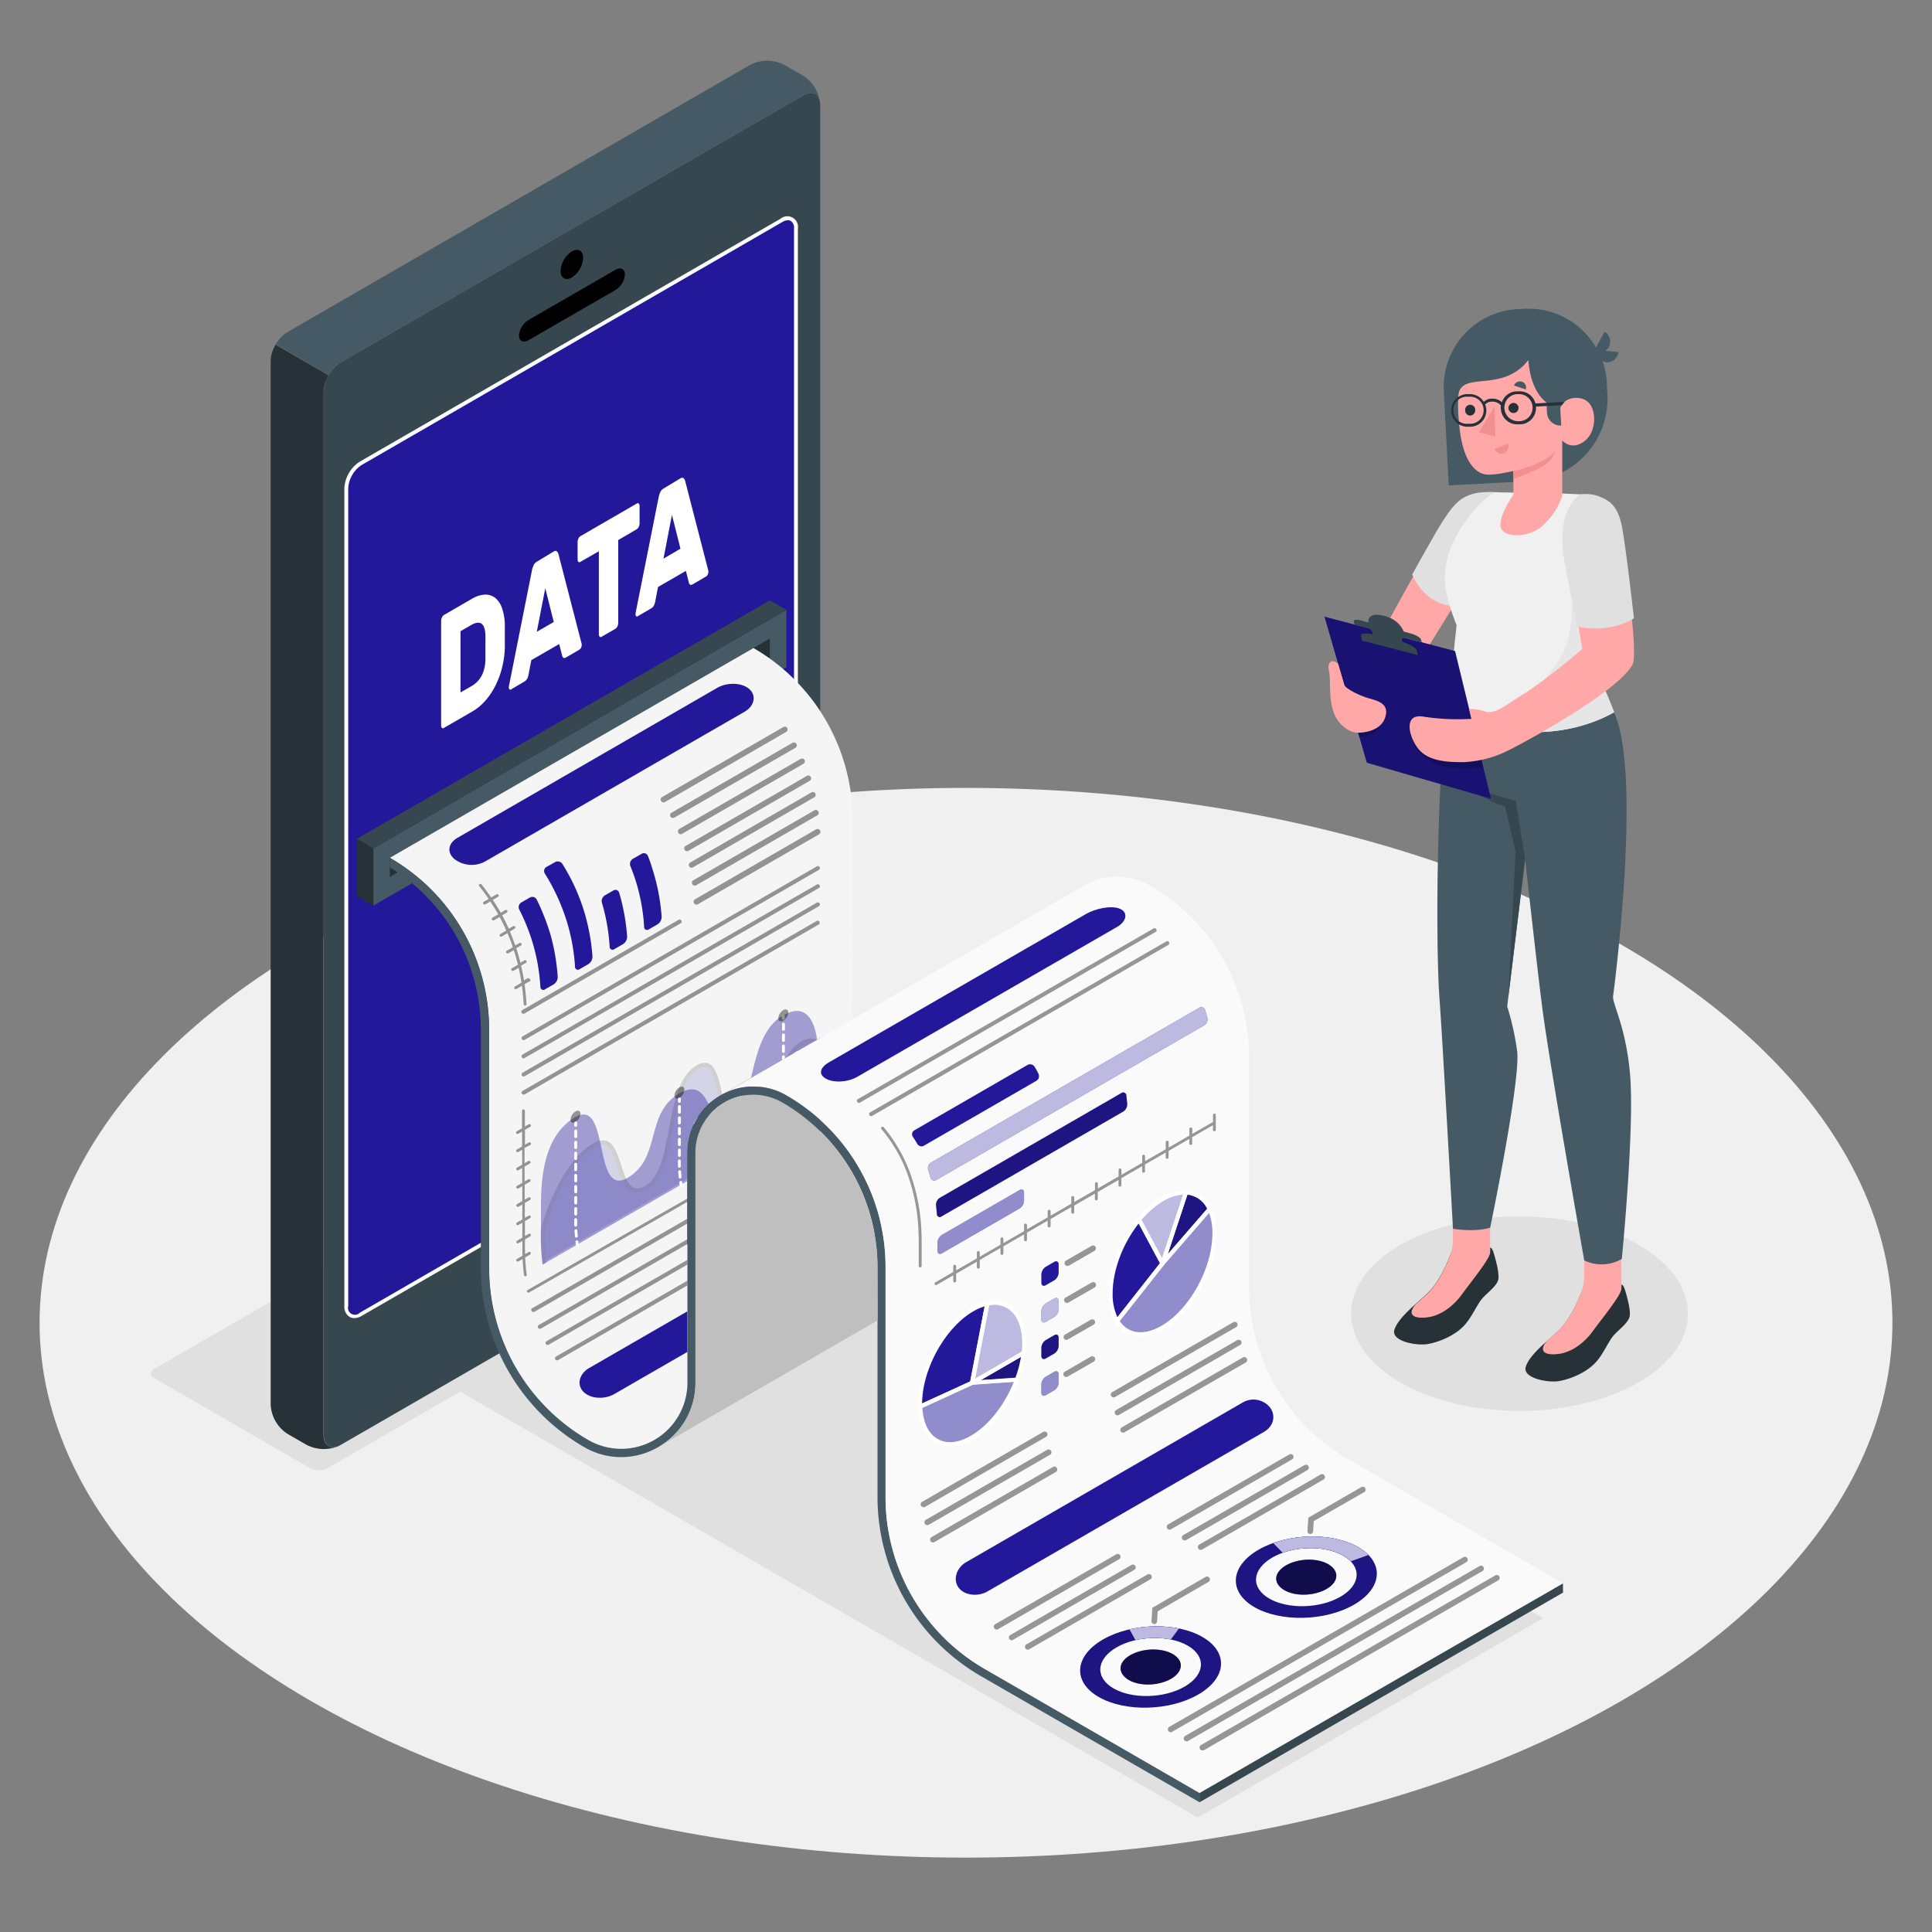 <svg xmlns="http://www.w3.org/2000/svg" xmlns:xlink="http://www.w3.org/1999/xlink" viewBox="0 0 500 500"><rect x="0" y="0" width="500" height="500" fill="#808080" stroke="none"/><defs><clipPath id="freepik--clip-path--inject-96"><path d="M220.63,263.77l-20.73,12-12.74,7.34c-.41.21-.81.45-1.2.7a16.91,16.91,0,0,0-8.09,14.53v59.55A16.85,16.85,0,0,1,171,371.52,17.26,17.26,0,0,1,160.72,375a17,17,0,0,1-8.52-2.31,51.33,51.33,0,0,1-25.65-44.44V266.46A51.33,51.33,0,0,0,100.89,222L195,167.71h0a51.38,51.38,0,0,1,25.67,44.46v26.9C220.64,246.77,220.63,263.77,220.63,263.77Z" style="fill:none"></path></clipPath></defs><g id="freepik--Floor--inject-96"><ellipse id="freepik--floor--inject-96" cx="250" cy="342.33" rx="239.76" ry="138.42" style="fill:#f0f0f0"></ellipse></g><g id="freepik--Shadows--inject-96"><ellipse id="freepik--Shadow--inject-96" cx="393.25" cy="339.97" rx="43.59" ry="25.17" style="fill:#e0e0e0"></ellipse><polygon id="freepik--shadow--inject-96" points="115 357.81 309.98 470.38 399.35 418.79 204.32 306.19 115 357.81" style="fill:#e0e0e0"></polygon><path id="freepik--shadow--inject-96" d="M80.34,380,40,356.71a1.32,1.32,0,0,1,0-2.5l141.9-81.93a4.79,4.79,0,0,1,4.33,0l40.35,23.3a1.32,1.32,0,0,1,0,2.5L84.67,380A4.79,4.79,0,0,1,80.34,380Z" style="fill:#e0e0e0"></path></g><g id="freepik--Device--inject-96"><g id="freepik--device--inject-96"><g id="freepik--device--inject-96"><path d="M207.91,24.66,88.13,93.8a9.7,9.7,0,0,0-4.35,7.55V371.46c0,2.77,2,3.9,4.35,2.51l119.78-69.14a9.67,9.67,0,0,0,4.35-7.55V27.18C212.26,24.4,210.3,23.27,207.91,24.66ZM206,272.39c0,2.38-1.67,3.89-3.74,5.08L93.35,340.34c-2,1.19-3.73.23-3.73-2.16V126.6a8.31,8.31,0,0,1,3.73-6.48l108.9-62.86c2.07-1.19,3.74-.22,3.74,2.15Z" style="fill:#37474f"></path><path d="M87.59,374.24a9.71,9.71,0,0,1-8.17-.27l-5-2.88a9.58,9.58,0,0,1-4.37-7.54V93.46a8.3,8.3,0,0,1,.75-3.26,11.2,11.2,0,0,1,.52-1h0l13.71,7.91h0a13,13,0,0,0-.76,1.6,8,8,0,0,0-.53,2.69V371.46C83.78,374,85.45,375.18,87.59,374.24Z" style="fill:#263238"></path><path d="M149.05,315.66c3.8-2.19,6.88-.41,6.88,4a15.19,15.19,0,0,1-6.88,11.91c-3.79,2.2-6.87.42-6.87-4A15.23,15.23,0,0,1,149.05,315.66Z" style="fill:#231899"></path><path d="M148,65.06c1.61-.93,2.92-.18,2.92,1.68A6.45,6.45,0,0,1,148,71.8c-1.61.93-2.92.18-2.92-1.68A6.45,6.45,0,0,1,148,65.06Z"></path><path d="M136.75,82.82l22.54-13c1.35-.77,2.44-.22,2.44,1.24a5.22,5.22,0,0,1-2.44,4l-22.54,13c-1.35.77-2.44.22-2.44-1.24A5.22,5.22,0,0,1,136.75,82.82Z"></path><path d="M206,272.17c0,2.38-1.67,3.89-3.74,5.08L93.35,340.12c-2,1.19-3.73.23-3.73-2.16V126.38a8.31,8.31,0,0,1,3.73-6.48L202.25,57c2.07-1.2,3.74-.23,3.74,2.15Z" style="fill:#231899"></path><path d="M91.69,341.13a2.45,2.45,0,0,1-1.23-.32A3.1,3.1,0,0,1,89.12,338V126.38a8.74,8.74,0,0,1,4-6.91L202,56.61a2.76,2.76,0,0,1,4.49,2.58v213c0,2.89-2.28,4.53-4,5.51L93.6,340.55A3.81,3.81,0,0,1,91.69,341.13ZM203.92,57a3,3,0,0,0-1.42.44L93.6,120.34a7.75,7.75,0,0,0-3.48,6V338a1.79,1.79,0,0,0,3,1.73L202,276.81c2.41-1.38,3.49-2.81,3.49-4.64v-213a2.13,2.13,0,0,0-.85-2A1.43,1.43,0,0,0,203.92,57Z" style="fill:#fff"></path><path d="M212.21,26.48c-.31-2.26-2.12-3.08-4.3-1.82L88.13,93.8a8.79,8.79,0,0,0-3.07,3.26L71.35,89.15a8.86,8.86,0,0,1,3.09-3.24L194.19,16.76a9.64,9.64,0,0,1,8.72,0l5,2.87A9.74,9.74,0,0,1,212.21,26.48Z" style="fill:#455a64"></path></g><path d="M122.08,155a7.26,7.26,0,0,1,3.42-1.11,4,4,0,0,1,2.67.85,5.8,5.8,0,0,1,1.76,2.68,14.19,14.19,0,0,1,.72,4.28c0,.58,0,1.11,0,1.6v2.77q0,.72,0,1.56a24.21,24.21,0,0,1-.71,5.13,22.21,22.21,0,0,1-1.72,4.67,18.43,18.43,0,0,1-2.62,3.91,13.43,13.43,0,0,1-3.39,2.81l-7.32,4.23a.39.39,0,0,1-.51,0,.87.87,0,0,1-.22-.67v-27a2.1,2.1,0,0,1,.22-.92,1.39,1.39,0,0,1,.51-.63Zm3.55,9.43c-.11-3.13-1.34-4-3.69-2.67l-2.76,1.6V179.2l2.9-1.67q3.42-2,3.55-6.85c0-.6,0-1.15,0-1.67v-3Q125.66,165.28,125.63,164.41Z" style="fill:#fff"></path><path d="M143.31,142.72c.36-.2.64-.21.83,0a1.48,1.48,0,0,1,.39.69l5.92,22.89a2,2,0,0,1,.1.56,1.86,1.86,0,0,1-.17.75,1.11,1.11,0,0,1-.42.51l-3.42,2c-.36.21-.62.24-.77.09a.93.93,0,0,1-.29-.53l-.76-3-7.21,4.16-.76,3.91a3.48,3.48,0,0,1-.28.85,1.87,1.87,0,0,1-.78.8l-3.41,2a.3.3,0,0,1-.42,0,.7.7,0,0,1-.18-.54,3.83,3.83,0,0,1,.11-.69l5.91-29.72a5.32,5.32,0,0,1,.39-1.14,2,2,0,0,1,.83-.94Zm-4.39,20.79,4.39-2.54-2.19-8.75Z" style="fill:#fff"></path><path d="M164.79,130.32a.41.41,0,0,1,.52,0,.91.91,0,0,1,.21.67v4.42a2.17,2.17,0,0,1-.21.92,1.36,1.36,0,0,1-.52.63L160,139.76v21.42a2.1,2.1,0,0,1-.22.92,1.39,1.39,0,0,1-.51.63l-3.56,2.05a.39.39,0,0,1-.51,0,.87.87,0,0,1-.22-.67V142.66l-4.77,2.75a.4.4,0,0,1-.52,0,.93.93,0,0,1-.21-.67v-4.43a2.2,2.2,0,0,1,.21-.92,1.47,1.47,0,0,1,.52-.63Z" style="fill:#fff"></path><path d="M176.1,123.79c.36-.2.64-.21.83,0a1.48,1.48,0,0,1,.39.69l5.91,22.89a2.09,2.09,0,0,1,.11.56,1.72,1.72,0,0,1-.18.75,1,1,0,0,1-.42.51l-3.41,2q-.54.32-.78.09a1,1,0,0,1-.28-.53l-.76-3-7.21,4.16-.76,3.91a3.05,3.05,0,0,1-.29.85,1.79,1.79,0,0,1-.77.8l-3.42,2a.31.31,0,0,1-.42,0,.74.74,0,0,1-.17-.54,3.58,3.58,0,0,1,.1-.69l5.92-29.72a5.32,5.32,0,0,1,.39-1.14,2,2,0,0,1,.83-.94Zm-4.39,20.79L176.1,142l-2.2-8.75Z" style="fill:#fff"></path></g></g><g id="freepik--Character--inject-96"><g id="freepik--character--inject-96"><path d="M387.39,127.45c-6.35.3-8.52,1.51-11.85,5.43s-18.91,32.85-18.91,32.85,2.94,8.24,9.37,7.54l12-19.39Z" style="fill:#ffa8a7"></path><path d="M388.24,127.46s-4.57-.59-7.82.59-4.88,3.53-7.12,6.95c-1.73,2.65-7.81,13.64-7.81,13.64s3,8.23,11.37,8.23Z" style="fill:#e0e0e0"></path><g id="freepik--character--inject-96"><path d="M410,333.91v-1.38c-.55,1.62-3.06,8.57-6.88,12.05-3,2.77-7.18,6-8.23,9.05s5.76,4.29,8.6,3.79c3.29-.58,7.56-2.45,9.88-5.3,1.63-2,2.67-4.38,3.83-6s3.85-3.34,4.48-5.16c.35-1-.06-3.2-.55-5.06-.44-1.7-.93-3.57-1.51-3.41v1.05a7.67,7.67,0,0,1-4.81,1.63C413.4,335.26,410,335,410,333.91Z" style="fill:#263238"></path><path d="M400.37,347c.94-.85,1.89-1.67,2.75-2.45,2.67-2.43,4.7-6.56,5.87-9.38a13.32,13.32,0,0,0,1-5.06v-5.49h9.62v8.93h0v.24l-.05,0c-.46,2-4.88,7.32-7.39,10.78-1.68,2.33-4.87,5.29-8.69,5.8C399.87,350.9,398,349.76,400.37,347Z" style="fill:#ffa8a7"></path><path d="M376,324.42V323c-.54,1.62-3.06,8.57-6.88,12-3,2.77-7.17,6-8.23,9.06s5.77,4.29,8.6,3.78c3.3-.58,7.56-2.45,9.88-5.3,1.63-2,2.67-4.38,3.84-6s3.85-3.34,4.48-5.16c.35-1-.07-3.2-.55-5.05s-.93-3.58-1.51-3.42v1a7.55,7.55,0,0,1-4.81,1.63C379.43,325.77,376,325.49,376,324.42Z" style="fill:#263238"></path><path d="M366.4,337.53c.94-.84,1.88-1.66,2.74-2.45,2.67-2.43,4.71-6.56,5.87-9.38a13.09,13.09,0,0,0,1-5.06v-5.49h9.63v8.93h0v.24l0,0c-.46,2-4.88,7.32-7.39,10.79-1.68,2.32-4.88,5.28-8.7,5.79C365.89,341.41,364,340.27,366.4,337.53Z" style="fill:#ffa8a7"></path><path d="M417.71,184.33c7.46,16.3-.27,73.7-.27,73.7.22,2.65,3.25,7.85,4.37,19.49,1.33,13.76-2.09,48.29-2.09,48.29a10.42,10.42,0,0,1-9.72.39s-9.18-52-10.9-65.69c-1.51-11.93-4.4-38.17-4.4-38.17l-4.64,38.11a70.53,70.53,0,0,1,2.6,11.77c.78,8-7,45.5-7,45.5s-3.32,1.22-9.63.29c0,0-2.75-49.7-3.48-59.39-1.22-16.27-.47-67,2.52-76.68Z" style="fill:#455a64"></path><path d="M394.7,222.34l-2.42-15.14s-10.25-2.12-14.9-6.49c0,0,4.88,6.06,12.12,8l2.73,11.65-1.86,37.5Z" style="fill:#37474f"></path><path d="M404.54,127.71h0c2.84.19,3.79.13,5.85.34,4.11.42,5.1,6.44,6.79,10a16.39,16.39,0,0,1,.45,12.33L411,169.65s3.12,7.55,6.75,14.68c-16.73,9.33-37.62,4.43-42.65-2.39-.22-1.44,1.08-12.74,1.87-20.12-2.94-7.39-3.72-12.08-2.48-17,2.31-9.07,10.58-17.42,12.94-17.41Z" style="fill:#f0f0f0"></path><path d="M418.84,91.1l-3.46-.3a2.68,2.68,0,0,0,1-1,3,3,0,0,0-1.11-3.94l-2.23,4.06a20.16,20.16,0,0,0-18.51-10l-1.79.09a20.19,20.19,0,0,0-19.09,21.24c.61,11.5,1.29,24.37,1.29,24.37l20.78-1.11A21.37,21.37,0,0,0,416,102l-.16-3a19.89,19.89,0,0,0-1.1-5.54,2.81,2.81,0,0,0,1,.29A2.94,2.94,0,0,0,418.84,91.1Z" style="fill:#455a64"></path><path d="M377.41,102.56a41.33,41.33,0,0,0,.17,6.61c.79,10.36,4.29,12.74,6,13.39s5,0,8.09-.67V128s-3.77,5.41-3.34,8.24,6.5,3.19,10.44.19a18.22,18.22,0,0,0,5.54-8.11V114s2.29,2.74,5.66.23,3.19-8.25,1-10.2-6.56-1.13-7.22,1.76c0,0-7.3-.61-8.22-12.62C388.81,102,377.84,95.65,377.41,102.56Z" style="fill:#ffa8a7"></path><path d="M403.76,105l.28,5.13h0a3.5,3.5,0,0,1-3.68-3.31l-.3-5.72Z" style="fill:#455a64"></path><path d="M390.38,105.63a1.31,1.31,0,1,0,1.3-1.36A1.34,1.34,0,0,0,390.38,105.63Z" style="fill:#263238"></path><path d="M390.29,114.82l-3.49,1.32a1.83,1.83,0,0,0,2.38,1.15A2,2,0,0,0,390.29,114.82Z" style="fill:#f28f8f"></path><path d="M391.81,99.78l3.05,1a1.55,1.55,0,0,0-1-2A1.69,1.69,0,0,0,391.81,99.78Z" style="fill:#455a64"></path><path d="M379.18,106.2a1.32,1.32,0,0,0,1.3,1.35,1.35,1.35,0,0,0,1.31-1.37,1.31,1.31,0,1,0-2.61,0Z" style="fill:#263238"></path><polygon points="386.79 105.09 387 112.95 382.8 111.89 386.79 105.09" style="fill:#f28f8f"></polygon><path d="M391.68,121.89c3.31-.62,10.07-3,11-5.72a7,7,0,0,1-2.22,3.59c-1.95,1.86-8.77,4.2-8.77,4.2Z" style="fill:#f28f8f"></path><path d="M400.27,186.14c5.49-1.3,6.54-3.37,5.08-8.83a3.32,3.32,0,0,0-.17-.53c-1.07-2.58-5.37-1.05-5.37-1.05s1.76-2.19,3.73-5,2.86-7.4,3.12-10.64.79-9.73.79-9.73,4.28-2.56,2.61-7.24l6.6-4,1.24.86a16.81,16.81,0,0,1-.27,10.42L411,169.65a109.5,109.5,0,0,1,6.75,14.68c-12.33,6.88-26.91,6-35.75,2.37A48.86,48.86,0,0,0,400.27,186.14Z" style="fill:#e6e6e6"></path><path d="M404.94,104l-7.56.4a4.22,4.22,0,0,0-4.3-3.12l-.65,0a4.21,4.21,0,0,0-3.75,2.82,3.55,3.55,0,0,0-2.51-.94A3.1,3.1,0,0,0,384,104a4.21,4.21,0,0,0-3.79-2l-.65,0a4.22,4.22,0,0,0,.45,8.43l.65,0a4.22,4.22,0,0,0,4-4.43,4.53,4.53,0,0,0-.31-1.33,2.32,2.32,0,0,1,1.8-.72,2.77,2.77,0,0,1,2.28,1l0,0a4.1,4.1,0,0,0,0,.86,4.22,4.22,0,0,0,4.43,4l.65,0a4.21,4.21,0,0,0,4-4.44s0-.1,0-.15l6.76-.36A3.55,3.55,0,0,1,404.94,104Zm-24.29,5.67-.65,0a3.51,3.51,0,1,1-.37-7l.65,0a3.5,3.5,0,1,1,.37,7ZM393.5,109l-.66,0a3.51,3.51,0,0,1-.37-7l.65,0a3.51,3.51,0,0,1,.38,7Z" style="fill:#263238"></path></g><polygon points="342.78 159.6 376.56 168.5 385.86 206.72 353.74 197.39 342.78 159.6" style="fill:#231899"></polygon><polygon points="342.78 159.6 376.56 168.5 385.86 206.72 353.74 197.39 342.78 159.6" style="opacity:0.25"></polygon><path d="M365.54,191.17c.22,2.07,1.67,4.46,5.89,6.48s12.44.89,12.44.89l-1.14-4.71Z" style="opacity:0.2"></path><g style="opacity:0.2"><path d="M358,186.67c-.31.85-1.82,3.75-6.22,4.1l-.34-1.17Z"></path></g><g style="opacity:0.1"><path d="M353,165.67l-.27-1.29c-.16-.71,1.83-.74,4.42-.07l5,1.29c2.6.68,4.83,1.8,5,2.51l.28,1.29Z"></path></g><path d="M350.36,160.82c-.1-.44.71-.56,1.79-.26l2,.55s-.59-2.79,3.78-1.81,5.33,4.13,5.33,4.13l2.11.6c1.16.33,2.21,1,2.35,1.4l.25.8-17.4-4.58S350.46,161.27,350.36,160.82Z" style="fill:#37474f"></path><path d="M352.76,162.2c1.59.38,2.25.6,2.49,1.69.27,1.26.39,2.17.39,2.17l7.7,2s-.37-1.59-.49-2.2.14-1,1.37-.67l.1-.49-12.07-3.08Z" style="fill:#37474f"></path><path d="M352.49,165.79s-.12-.58-.28-1.29,1.83-.74,4.43-.07l5,1.29c2.6.68,4.83,1.8,5,2.51l.27,1.29Z" style="fill:#37474f"></path><path d="M346.34,171.87s1.26,4.32,1.55,5.35,4.07,2.88,6.56,3.56,5.2,1.5,4,5c-1.08,3.2-5.17,3.93-7.25,3.84s-4.93-2.08-6.05-5.28c-1.43-4.09-.66-8.46-1.23-10.85S345.09,170.44,346.34,171.87Z" style="fill:#ffa8a7"></path><path d="M409.62,128c4.38.27,8.91,2.65,9.6,7.91s4.95,33,3.28,36.08c-3.87,7.21-29.37,20.92-31.91,22.09a28.46,28.46,0,0,1-11.76,3.16c-4,0-9.27-.09-11.95-3.68-2.37-3.19-3.71-9.08,1.65-8.07a58.32,58.32,0,0,0,12.29.54l-.62-2.57a12.45,12.45,0,0,1,4.09.67c2.68.8,5.11-1.5,9.84-4.42,6.09-3.77,15.36-11.73,15.36-11.73l-3.78-23.12S405.59,134.84,409.62,128Z" style="fill:#ffa8a7"></path><path d="M408.83,128a9.32,9.32,0,0,1,4.92.44c2.57,1,4.86,2.28,5.93,7.47S422.86,160,422.86,160s-5.61,4.06-14.74,2.13L404.83,145S402.28,132.92,408.83,128Z" style="fill:#e0e0e0"></path></g></g><g id="freepik--Analysis--inject-96"><g id="freepik--analysis--inject-96"><polygon points="96.62 219.56 203.52 157.84 203.52 172.65 96.62 234.37 96.62 219.56" style="fill:#455a64"></polygon><polygon points="100.89 222.03 100.89 226.96 199.25 170.18 199.25 165.24 100.89 222.03" style="fill:#263238"></polygon><polygon points="96.62 219.56 92.34 217.09 199.25 155.37 203.52 157.84 96.62 219.56" style="fill:#37474f"></polygon><polygon points="92.34 217.09 96.62 219.56 96.62 234.37 92.34 231.9 92.34 217.09" style="fill:#263238"></polygon><polygon points="404.51 412.16 310.42 466.44 310.42 464.03 404.5 409.75 404.51 412.16" style="fill:#37474f"></polygon><path d="M220.63,263.77l-20.73,12-12.74,7.34c-.41.21-.81.45-1.2.7a16.91,16.91,0,0,0-8.09,14.53v59.55A16.85,16.85,0,0,1,171,371.52,17.26,17.26,0,0,1,160.72,375a17,17,0,0,1-8.52-2.31,51.33,51.33,0,0,1-25.65-44.44V266.46A51.33,51.33,0,0,0,100.89,222L195,167.71h0a51.38,51.38,0,0,1,25.67,44.46v26.9C220.64,246.77,220.63,263.77,220.63,263.77Z" style="fill:#f5f5f5"></path><path d="M254.84,431.93a51.29,51.29,0,0,1-25.66-44.42V327.92a51.2,51.2,0,0,0-4-19.93,51.31,51.31,0,0,0-21.63-24.5h0a17.1,17.1,0,0,0-25.64,14.83v59.51a17.12,17.12,0,0,1-25.66,14.84,51.33,51.33,0,0,1-25.65-44.44V266.46A51.33,51.33,0,0,0,100.89,222v2.46a49.32,49.32,0,0,1,23.55,42v61.77a53.58,53.58,0,0,0,26.71,46.26,19,19,0,0,0,19.21,0c.37-.21.73-.43,1.09-.67l0,0A19,19,0,0,0,180,357.86V298.31a15,15,0,0,1,22.5-13,49.29,49.29,0,0,1,24.6,42.6v59.59a53.55,53.55,0,0,0,26.71,46.25l56.63,32.68V464Z" style="fill:#455a64"></path><path d="M404.5,409.75,310.42,464l-55.58-32.1a51.29,51.29,0,0,1-25.66-44.42V327.92a51.2,51.2,0,0,0-4-19.93,53.6,53.6,0,0,0-2.85-5.73,51.3,51.3,0,0,0-18.78-18.77,16.94,16.94,0,0,0-16.36-.41l12.74-7.34,25.63-14.8,54.86-31.67.13-.08a16.93,16.93,0,0,1,17.08,0,51.29,51.29,0,0,1,25.65,44.43v59.58a51.33,51.33,0,0,0,25.65,44.44Z" style="fill:#fafafa"></path><path d="M227.07,327.92a49.29,49.29,0,0,0-24.6-42.6,15,15,0,0,0-22.5,13v59.55a19,19,0,0,1-8.48,15.93l0,0c-.36.24-.72.46-1.09.67l56.71-32.75Z" style="fill:#e0e0e0"></path><path d="M227.07,327.92a49.29,49.29,0,0,0-24.6-42.6,15,15,0,0,0-22.5,13v59.55a19,19,0,0,1-8.48,15.93l0,0c-.36.24-.72.46-1.09.67l56.71-32.75Z" style="opacity:0.15"></path><g style="clip-path:url(#freepik--clip-path--inject-96)"><path d="M117.6,222.32a7.32,7.32,0,0,0,8,.6l67.13-38.75c2.52-1.46,3.11-4.18,1.14-5.88s-5.74-1.72-8.26-.27L118.44,216.8C115.92,218.25,115.62,220.63,117.6,222.32Z" style="fill:#231899"></path><path d="M171.73,207.66a.75.75,0,0,1-.38-1.39l31.39-18.12a.74.74,0,0,1,1,.27.75.75,0,0,1-.27,1L172.1,207.56A.74.74,0,0,1,171.73,207.66Z" style="opacity:0.4"></path><path d="M174.15,211.7a.75.75,0,0,1-.65-.37.76.76,0,0,1,.27-1l31.39-18.12a.75.75,0,0,1,.75,1.29L174.52,211.6A.71.71,0,0,1,174.15,211.7Z" style="opacity:0.4"></path><path d="M176.18,215.91a.75.75,0,0,1-.37-1.39L207.2,196.4a.74.74,0,0,1,1,.27.75.75,0,0,1-.28,1l-31.38,18.12A.75.75,0,0,1,176.18,215.91Z" style="opacity:0.4"></path><path d="M177.82,220.29a.75.75,0,0,1-.65-.37.76.76,0,0,1,.27-1l31.39-18.12a.74.74,0,0,1,1,.27.75.75,0,0,1-.27,1l-31.39,18.12A.71.71,0,0,1,177.82,220.29Z" style="opacity:0.4"></path><path d="M179,224.58a.73.73,0,0,1-.64-.37.74.74,0,0,1,.27-1L210,205.07a.73.73,0,0,1,1,.27.74.74,0,0,1-.27,1l-31.38,18.12A.75.75,0,0,1,179,224.58Z" style="opacity:0.4"></path><path d="M179.82,229.19a.74.74,0,0,1-.37-1.39l31.38-18.12a.75.75,0,0,1,.75,1.29l-31.39,18.12A.69.69,0,0,1,179.82,229.19Z" style="opacity:0.4"></path><path d="M180.26,234.11a.74.74,0,0,1-.37-1.39l31.38-18.12a.75.75,0,0,1,.75,1.29L180.63,234A.71.71,0,0,1,180.26,234.11Z" style="opacity:0.4"></path><path d="M135.51,269.2a.54.54,0,0,1-.46-.27.53.53,0,0,1,.2-.72l76.15-44a.53.53,0,0,1,.72.19.52.52,0,0,1-.19.72l-76.16,44A.5.5,0,0,1,135.51,269.2Z" style="opacity:0.4"></path><path d="M135.51,273.9a.54.54,0,0,1-.46-.27.53.53,0,0,1,.2-.72l76.15-44a.53.53,0,0,1,.72.2.51.51,0,0,1-.19.71l-76.16,44A.59.59,0,0,1,135.51,273.9Z" style="opacity:0.4"></path><path d="M135.51,278.6a.54.54,0,0,1-.46-.27.53.53,0,0,1,.2-.72l76.15-44a.53.53,0,0,1,.53.92l-76.16,44A.59.59,0,0,1,135.51,278.6Z" style="opacity:0.4"></path><path d="M135.51,283.3a.54.54,0,0,1-.46-.27.51.51,0,0,1,.2-.71l76.15-44a.53.53,0,0,1,.53.91l-76.16,44A.48.48,0,0,1,135.51,283.3Z" style="opacity:0.4"></path><path d="M135.51,262.36a.52.52,0,0,1-.26-1l40.31-23.28a.53.53,0,1,1,.53.91l-40.32,23.28A.48.48,0,0,1,135.51,262.36Z" style="opacity:0.4"></path><path d="M134.37,235.37a50,50,0,0,1,5.48,20,.76.76,0,0,0,1.24.65l2.24-1.29a2.3,2.3,0,0,0,1-2A54.16,54.16,0,0,0,142.5,242a58.75,58.75,0,0,0-3.61-9.22,1.27,1.27,0,0,0-1.77-.49l-2.21,1.27A1.41,1.41,0,0,0,134.37,235.37Z" style="fill:#231899"></path><path d="M141,226.06a53.32,53.32,0,0,1,5.4,11.5,50,50,0,0,1,2.41,12.59.75.75,0,0,0,1.22.66l2.24-1.3a2.3,2.3,0,0,0,1.06-2A53.41,53.41,0,0,0,150.9,235a51.43,51.43,0,0,0-5.36-11.43,1.43,1.43,0,0,0-1.87-.46l-2.23,1.24A1.2,1.2,0,0,0,141,226.06Z" style="fill:#231899"></path><path d="M158.72,230.46l-2.2,1.27a1.72,1.72,0,0,0-.74,1.91,51.24,51.24,0,0,1,2,11.34.75.75,0,0,0,1.22.65l2.24-1.29a2.31,2.31,0,0,0,1.06-2,53.75,53.75,0,0,0-2.06-11.31A1,1,0,0,0,158.72,230.46Z" style="fill:#231899"></path><path d="M167.68,221.52A1.12,1.12,0,0,0,166,221l-2.22,1.26a1.55,1.55,0,0,0-.64,1.87c.4,1,.78,2,1.16,3.14a49.51,49.51,0,0,1,2.4,12.58.76.76,0,0,0,1.23.66l2.24-1.29a2.33,2.33,0,0,0,1.06-2,53.5,53.5,0,0,0-2.45-12.56C168.47,223.57,168.09,222.53,167.68,221.52Z" style="fill:#231899"></path><path d="M137.06,253.33a.38.38,0,0,0-.51-.14l-.94.54c-.21-1.29-.45-2.57-.74-3.83l1.27-.73a.38.38,0,0,0-.38-.65l-1.08.63c-.32-1.27-.67-2.53-1.08-3.76l1.21-.69a.37.37,0,0,0-.37-.65l-1.09.63c-.42-1.2-.86-2.39-1.37-3.55a.36.36,0,0,0,0-.09l1.2-.69a.37.37,0,0,0,.14-.51.38.38,0,0,0-.51-.14l-1.13.65c-.52-1.17-1.1-2.33-1.73-3.49l1.19-.69a.37.37,0,0,0,.14-.51.38.38,0,0,0-.51-.14l-1.18.69c-.64-1.12-1.32-2.23-2.06-3.33l1.35-.77a.36.36,0,0,0,.13-.51.37.37,0,0,0-.51-.14l-1.38.81c-.8-1.15-1.63-2.29-2.53-3.42a.38.38,0,0,0-.59.47c.88,1.09,1.7,2.2,2.47,3.32l-1.28.74a.37.37,0,0,0,.18.69.32.32,0,0,0,.19,0l1.33-.76c.73,1.1,1.42,2.2,2.05,3.32l-1.49.86a.37.37,0,0,0,.19.69.29.29,0,0,0,.18,0l1.48-.85c.63,1.16,1.21,2.33,1.73,3.5l-1.54.89a.37.37,0,0,0,.19.69.31.31,0,0,0,.18-.05l1.47-.85v0c.51,1.18,1,2.4,1.39,3.63l-1.57.91a.37.37,0,0,0,.18.69.32.32,0,0,0,.19,0l1.45-.84c.41,1.24.76,2.49,1.07,3.77l-1.56.9a.37.37,0,0,0-.14.51.36.36,0,0,0,.32.18.32.32,0,0,0,.19,0l1.38-.79c.29,1.26.52,2.55.72,3.84l-1.69,1a.37.37,0,0,0,.19.69.31.31,0,0,0,.18-.05l1.44-.83c.22,1.57.37,3.17.46,4.79a.37.37,0,0,0,.37.35h0a.37.37,0,0,0,.35-.39c-.09-1.74-.26-3.46-.5-5.15l1.18-.68A.37.37,0,0,0,137.06,253.33Z" style="opacity:0.4"></path><g style="opacity:0.15"><path d="M140.88,326.42a58.62,58.62,0,0,1-.34-8.48c.3-1.09,4.84-16.68,13.2-21.53a5.45,5.45,0,0,1,1.65-.69,2.79,2.79,0,0,1,.68-.08c2.22,0,3.21,3.08,4.17,6.06a29.34,29.34,0,0,0,1.32,3.58c.57,1.2,1.54,2.79,3.38,2.79a4.72,4.72,0,0,0,2.29-.7c4-2.29,5.17-8.49,6.4-15.05a74.41,74.41,0,0,1,2-8.7c1.22-3.83,2.8-6.2,5-7.46a3.92,3.92,0,0,1,1.86-.61c2.33,0,3.21,4.15,4.06,8.16a33.22,33.22,0,0,0,1.7,6.15c.85,1.93,2,2.87,3.41,2.87A4.9,4.9,0,0,0,194,292c4.93-2.84,6.42-7.67,7.86-12.33,1.23-4,2.38-7.7,5.63-9.59a4.84,4.84,0,0,1,2.42-.76,3.21,3.21,0,0,1,1.07.18,21.22,21.22,0,0,1,.15,2.24l.06,9.44c.08,1.81.21,3.23.37,4.45Z" style="fill:#231899"></path><path d="M212.14,285.88c-.21-1.41-.33-3-.42-4.73l-.05-9.44a21.56,21.56,0,0,0-.2-2.6,3.49,3.49,0,0,0-1.55-.35h0a5.32,5.32,0,0,0-2.68.83c-7.26,4.22-4.49,16.73-13.5,21.93a4.39,4.39,0,0,1-2.14.68c-1.35,0-2.25-1-2.93-2.56-2.12-4.78-2.07-14.61-6.24-14.61a4.3,4.3,0,0,0-2.12.68c-2.58,1.49-4.13,4.34-5.21,7.76-2.69,8.42-2.53,20.25-8.13,23.44a4.22,4.22,0,0,1-2,.64c-1.33,0-2.21-1-2.91-2.49-1.73-3.64-2.34-9.95-6-9.95a3.75,3.75,0,0,0-.79.09,6.24,6.24,0,0,0-1.8.75c-8.91,5.18-13.47,21.91-13.47,21.91a60.9,60.9,0,0,0,.43,9.41l1-.59a10.11,10.11,0,0,1-.17-1.13,61.06,61.06,0,0,1-.25-7.53c.42-1.48,4.89-16.47,12.95-21.16a5.14,5.14,0,0,1,1.5-.63,2.32,2.32,0,0,1,.56-.07c1.83,0,2.77,2.9,3.67,5.7a29.45,29.45,0,0,0,1.34,3.65c.37.76,1.47,3.09,3.86,3.09a5.09,5.09,0,0,0,2.55-.78c4.23-2.4,5.41-8.72,6.65-15.41a74.79,74.79,0,0,1,2-8.63c1.18-3.69,2.68-6,4.74-7.16a3.29,3.29,0,0,1,1.59-.54c1.9,0,2.78,4.11,3.55,7.74a33.76,33.76,0,0,0,1.72,6.25c.93,2.11,2.24,3.19,3.9,3.19a5.34,5.34,0,0,0,2.67-.83c5.11-2.95,6.7-8.1,8.1-12.64,1.2-3.86,2.32-7.5,5.4-9.29a4.31,4.31,0,0,1,2.15-.69h0a2.25,2.25,0,0,1,.58.07c.11,1.06.12,1.82.12,1.83l0,9.49c.08,1.63.19,3,.33,4.12a7.7,7.7,0,0,0,.21,1.1l.93-.54"></path></g><g style="opacity:0.4"><path d="M140,313.09v4.77a60.67,60.67,0,0,0,.43,9.41l71.7-41.39c-.21-1.41-.34-3-.42-4.74l-.05-9.43s0-14.11-9-8.93c-9.42,5.44-6.76,22.7-13.44,26.56s-4.48-11.52-13.44-6.34-4.48,16.69-13.44,21.86-4.48-20.92-13.44-15.75S140,307.14,140,313.09Z" style="fill:#231899"></path></g><path d="M136.73,334.55a.37.37,0,0,1-.32-.19.37.37,0,0,1,.14-.51l76.26-43.67a.37.37,0,0,1,.5.14.37.37,0,0,1-.13.51L136.92,334.5A.41.41,0,0,1,136.73,334.55Z" style="opacity:0.4"></path><path d="M149,291.63a.38.38,0,0,1-.38-.37v-.75a.36.36,0,0,1,.37-.37.37.37,0,0,1,.37.37v.75A.38.38,0,0,1,149,291.63Z" style="fill:#fff"></path><path d="M149.16,320.31a.38.38,0,0,1-.37-.34c0-.48-.08-1-.11-1.44a.37.37,0,0,1,.35-.39.34.34,0,0,1,.39.34c0,.48.07.95.11,1.42a.37.37,0,0,1-.33.41Zm-.17-2.86a.38.38,0,0,1-.38-.37c0-.41,0-.89,0-1.44a.37.37,0,0,1,.37-.37c.22,0,.37.16.38.37,0,.54,0,1,0,1.43a.37.37,0,0,1-.37.38Zm0-2.87a.38.38,0,0,1-.37-.37v-1.44a.38.38,0,0,1,.37-.37h0a.38.38,0,0,1,.37.37v1.44a.38.38,0,0,1-.38.37Zm0-2.87a.37.37,0,0,1-.37-.37V309.9a.38.38,0,0,1,.38-.37h0a.38.38,0,0,1,.37.37v1.44a.37.37,0,0,1-.37.37Zm0-2.87a.38.38,0,0,1-.37-.37V307a.38.38,0,0,1,.75,0v1.44A.38.38,0,0,1,148.94,308.84Zm0-2.87a.37.37,0,0,1-.37-.37v-1.43a.37.37,0,1,1,.74,0v1.43A.37.37,0,0,1,148.94,306Zm0-2.87a.36.36,0,0,1-.37-.37V301.3a.37.37,0,1,1,.74,0v1.43A.36.36,0,0,1,148.94,303.1Zm0-2.87h0a.36.36,0,0,1-.37-.37v-1.43a.38.38,0,0,1,.37-.38.37.37,0,0,1,.37.38v1.43A.36.36,0,0,1,148.94,300.23Zm0-2.86h0a.38.38,0,0,1-.37-.38v-1.43a.38.38,0,0,1,.75,0V297A.39.39,0,0,1,148.94,297.37Zm0-2.87a.38.38,0,0,1-.37-.37V292.7a.38.38,0,0,1,.38-.38h0a.37.37,0,0,1,.37.37v1.44A.38.38,0,0,1,148.94,294.5Z" style="fill:#fff"></path><path d="M149.4,322.47a.38.38,0,0,1-.37-.32l-.09-.75a.37.37,0,1,1,.74-.08l.09.73a.37.37,0,0,1-.32.42Z" style="fill:#fff"></path><path d="M202.72,263.9a.38.38,0,0,1-.38-.38v-.74a.38.38,0,0,1,.38-.38h0a.38.38,0,0,1,.37.38v.74A.38.38,0,0,1,202.72,263.9Z" style="fill:#fff"></path><path d="M202.93,292.58a.38.38,0,0,1-.37-.34c-.05-.48-.08-1-.11-1.44a.38.38,0,0,1,.35-.4.36.36,0,0,1,.39.35c0,.48.07.95.11,1.42a.37.37,0,0,1-.34.41Zm-.17-2.86a.38.38,0,0,1-.38-.37c0-.41,0-.89,0-1.44a.37.37,0,0,1,.37-.37h0a.37.37,0,0,1,.37.37c0,.54,0,1,0,1.43a.37.37,0,0,1-.37.38Zm0-2.87a.37.37,0,0,1-.37-.37V285a.37.37,0,0,1,.37-.37h0a.38.38,0,0,1,.38.37v1.43a.37.37,0,0,1-.37.38Zm0-2.87a.38.38,0,0,1-.38-.37v-1.44a.38.38,0,0,1,.37-.37h0a.38.38,0,0,1,.38.37v1.44a.38.38,0,0,1-.37.37Zm0-2.87a.38.38,0,0,1-.37-.37V279.3a.37.37,0,0,1,.74,0v1.44A.37.37,0,0,1,202.71,281.11Zm0-2.87a.38.38,0,0,1-.38-.37v-1.44a.38.38,0,0,1,.75,0v1.44A.38.38,0,0,1,202.71,278.24Zm0-2.87a.37.37,0,0,1-.38-.37v-1.43a.38.38,0,1,1,.75,0V275A.37.37,0,0,1,202.71,275.37Zm0-2.87h0a.37.37,0,0,1-.38-.37V270.7a.37.37,0,0,1,.37-.38.38.38,0,0,1,.37.38v1.43A.37.37,0,0,1,202.71,272.5Zm0-2.86h0a.37.37,0,0,1-.37-.38v-1.43a.37.37,0,1,1,.74,0v1.43A.38.38,0,0,1,202.71,269.64Zm0-2.87h0a.38.38,0,0,1-.37-.38V265a.38.38,0,0,1,.75,0v1.44A.38.38,0,0,1,202.71,266.77Z" style="fill:#fff"></path><path d="M203.17,294.74a.38.38,0,0,1-.37-.32l-.09-.75a.36.36,0,0,1,.32-.41.37.37,0,0,1,.42.32l.09.74a.37.37,0,0,1-.32.42Z" style="fill:#fff"></path><path d="M175.83,285.41a.38.38,0,0,1-.38-.37v-.75a.38.38,0,0,1,.75,0V285A.38.38,0,0,1,175.83,285.41Z" style="fill:#fff"></path><path d="M176,305a.37.37,0,0,1-.37-.34c0-.46-.08-.93-.11-1.4a.38.38,0,0,1,.35-.4.36.36,0,0,1,.4.35c0,.46.06.92.1,1.38a.37.37,0,0,1-.33.41Zm-.17-2.79a.38.38,0,0,1-.38-.37v-1.4a.37.37,0,0,1,.37-.38h0a.38.38,0,0,1,.37.37l0,1.4a.38.38,0,0,1-.37.38Zm0-2.8a.36.36,0,0,1-.37-.37v-1.4a.38.38,0,0,1,.37-.38h0a.37.37,0,0,1,.37.38V299a.37.37,0,0,1-.37.37Zm0-2.8a.38.38,0,0,1-.38-.37v-1.4a.37.37,0,0,1,.37-.37h0a.37.37,0,0,1,.38.37v1.4a.38.38,0,0,1-.37.37Zm0-2.8a.37.37,0,0,1-.37-.37V292a.38.38,0,0,1,.75,0v1.4A.37.37,0,0,1,175.82,293.8Zm0-2.79h0a.38.38,0,0,1-.37-.38v-1.4a.38.38,0,0,1,.75,0v1.4A.38.38,0,0,1,175.82,291Zm0-2.8h0a.38.38,0,0,1-.37-.38v-1.39a.38.38,0,1,1,.75,0v1.4A.38.38,0,0,1,175.83,288.21Z" style="fill:#fff"></path><path d="M176.28,307.12a.38.38,0,0,1-.37-.32l-.09-.75a.36.36,0,0,1,.33-.41.37.37,0,0,1,.41.32l.09.74a.37.37,0,0,1-.32.42Z" style="fill:#fff"></path><path d="M148.94,287.64c.71-.41,1.29-.14,1.29.61a2.76,2.76,0,0,1-1.29,2.1c-.71.41-1.29.13-1.29-.61A2.73,2.73,0,0,1,148.94,287.64Z" style="opacity:0.4"></path><path d="M175.83,281.42c.71-.41,1.29-.14,1.29.61a2.73,2.73,0,0,1-1.29,2.09c-.71.42-1.29.14-1.29-.6A2.73,2.73,0,0,1,175.83,281.42Z" style="opacity:0.4"></path><path d="M202.71,261.42c.71-.41,1.29-.13,1.29.61a2.73,2.73,0,0,1-1.29,2.1c-.72.41-1.29.14-1.29-.61A2.72,2.72,0,0,1,202.71,261.42Z" style="opacity:0.4"></path><path d="M137.23,296.32a.37.37,0,0,0,.14-.51.37.37,0,0,0-.51-.13l-1,.56v-3.85l1.35-.78a.37.37,0,0,0,.14-.51.38.38,0,0,0-.51-.14l-1,.57v-4.06a.38.38,0,0,0-.37-.37.37.37,0,0,0-.37.37V292l-1.36.78a.37.37,0,0,0-.13.51.36.36,0,0,0,.32.18.34.34,0,0,0,.19-.05l1-.56v3.85l-1.36.78a.37.37,0,0,0,.19.69.34.34,0,0,0,.19-.05l1-.56v3.85l-1.36.78a.36.36,0,0,0-.13.51.36.36,0,0,0,.32.19.37.37,0,0,0,.18-.05l1-.57v3.85l-1.36.78a.37.37,0,0,0-.14.51.39.39,0,0,0,.33.19.37.37,0,0,0,.18-.05l1-.57v3.85l-1.36.78a.37.37,0,0,0-.14.51.39.39,0,0,0,.33.19.41.41,0,0,0,.18,0l1-.57v3.85l-1.36.78a.38.38,0,0,0-.14.51.39.39,0,0,0,.33.19.41.41,0,0,0,.18-.05l1-.57v3.85l-1.36.78a.38.38,0,0,0-.14.51.38.38,0,0,0,.32.19.41.41,0,0,0,.19-.05l1-.57c0,1.28,0,2.56,0,3.83l-1.39.8a.37.37,0,0,0,.18.7.41.41,0,0,0,.19-.05l1.07-.62c.08,1.4.2,2.8.37,4.17a.38.38,0,0,0,.37.32h0a.37.37,0,0,0,.32-.42c-.18-1.47-.31-3-.39-4.48l1.28-.74a.37.37,0,0,0-.37-.65l-.94.54c0-1.27-.06-2.55,0-3.83l1.34-.78a.37.37,0,0,0,.14-.5.37.37,0,0,0-.51-.14l-1,.56v-3.85l1.34-.78a.37.37,0,1,0-.37-.64l-1,.56v-3.85l1.35-.78a.37.37,0,0,0,.13-.51.38.38,0,0,0-.51-.13l-1,.56v-3.85l1.35-.78a.37.37,0,0,0-.38-.64l-1,.56v-3.85l1.35-.78a.36.36,0,0,0,.13-.51.35.35,0,0,0-.5-.13l-1,.56V297.1Z" style="opacity:0.4"></path><path d="M230.66,319.42,159,360.77c-2.52,1.45-6.17,1.28-8-.57s-1.07-4.69,1.45-6.14l71.6-41.34a6.54,6.54,0,0,1,7.68.86C233.61,315.44,233.18,318,230.66,319.42Z" style="fill:#231899"></path><path d="M138.06,339.53a.52.52,0,0,1-.26-1L218.47,292a.53.53,0,0,1,.53.91l-80.68,46.58A.48.48,0,0,1,138.06,339.53Z" style="opacity:0.4"></path><path d="M139.71,343.9a.54.54,0,0,1-.46-.27.53.53,0,0,1,.19-.72l80.69-46.58a.52.52,0,0,1,.72.19.53.53,0,0,1-.19.72L140,343.82A.5.5,0,0,1,139.71,343.9Z" style="opacity:0.4"></path><path d="M141.74,348.08a.53.53,0,0,1-.26-1l80.7-46.6a.53.53,0,0,1,.53.91L142,348A.68.68,0,0,1,141.74,348.08Z" style="opacity:0.4"></path><path d="M144.15,352.06a.54.54,0,0,1-.46-.27.51.51,0,0,1,.19-.71l80.71-46.6a.53.53,0,0,1,.53.91L144.41,352A.48.48,0,0,1,144.15,352.06Z" style="opacity:0.4"></path></g><path d="M214.58,274.9,281,236.57c2.52-1.45,6.53-2.31,8.78-1.4s1.83,3.27-.69,4.72L221.9,278.66c-2.52,1.46-6.1,1.61-8.1.53S212.06,276.35,214.58,274.9Z" style="fill:#231899"></path><path d="M222.28,285.44a.54.54,0,0,1-.46-.27.53.53,0,0,1,.2-.72l76.52-44.17a.53.53,0,0,1,.72.19.52.52,0,0,1-.2.72l-76.52,44.17A.5.5,0,0,1,222.28,285.44Z" style="opacity:0.4"></path><path d="M225.45,288.86a.54.54,0,0,1-.46-.27.53.53,0,0,1,.2-.72l76.64-44.23a.51.51,0,0,1,.71.19.53.53,0,0,1-.19.72l-76.64,44.24A.59.59,0,0,1,225.45,288.86Z" style="opacity:0.4"></path><path d="M238.14,328h0a.37.37,0,0,1-.37-.38v-4.06c0-3.05,0-3.05-.08-5.12v-.34A49.43,49.43,0,0,0,235,304.24a38.59,38.59,0,0,0-6.9-12.05.37.37,0,0,1,.58-.47,39.35,39.35,0,0,1,7,12.28,50,50,0,0,1,2.76,14l0,.35c.09,2.08.09,2.08.08,5.16l0,4.06A.38.38,0,0,1,238.14,328Z" style="opacity:0.4"></path><path d="M237.37,296c-.34-.6-.71-1.18-1.1-1.76a1.18,1.18,0,0,1,.38-1.73l29.24-16.88a1.38,1.38,0,0,1,1.86.44c.35.57.69,1.18,1,1.81a1.41,1.41,0,0,1-.55,1.84l-29.08,16.78A1.27,1.27,0,0,1,237.37,296Z" style="fill:#231899"></path><path d="M240.22,302.78c.21.67.42,1.33.6,2a1,1,0,0,0,1.47.62l69.37-40.05a1.81,1.81,0,0,0,.81-1.93c-.19-.69-.39-1.36-.59-2a1,1,0,0,0-1.56-.59l-69.39,40.05A1.68,1.68,0,0,0,240.22,302.78Z" style="fill:#231899"></path><path d="M240.22,302.78c.21.67.42,1.33.6,2a1,1,0,0,0,1.47.62l69.37-40.05a1.81,1.81,0,0,0,.81-1.93c-.19-.69-.39-1.36-.59-2a1,1,0,0,0-1.56-.59l-69.39,40.05A1.68,1.68,0,0,0,240.22,302.78Z" style="fill:#fff;opacity:0.7"></path><path d="M242.24,312c.09.74.16,1.46.22,2.15a.75.75,0,0,0,1.22.66l47-27.13a2.27,2.27,0,0,0,1.05-2c-.06-.72-.14-1.43-.22-2.15a.82.82,0,0,0-1.32-.64l-47,27.12A2.14,2.14,0,0,0,242.24,312Z" style="fill:#231899"></path><path d="M242.24,312c.09.74.16,1.46.22,2.15a.75.75,0,0,0,1.22.66l47-27.13a2.27,2.27,0,0,0,1.05-2c-.06-.72-.14-1.43-.22-2.15a.82.82,0,0,0-1.32-.64l-47,27.12A2.14,2.14,0,0,0,242.24,312Z" style="opacity:0.15"></path><path d="M242.62,321.59v2.12c0,.72.51,1,1.14.65l20.12-11.61a2.52,2.52,0,0,0,1.14-2v-2.12c0-.73-.51-1-1.14-.66l-20.12,11.62A2.52,2.52,0,0,0,242.62,321.59Z" style="fill:#231899"></path><path d="M242.62,321.59v2.12c0,.72.51,1,1.14.65l20.12-11.61a2.52,2.52,0,0,0,1.14-2v-2.12c0-.73-.51-1-1.14-.66l-20.12,11.62A2.52,2.52,0,0,0,242.62,321.59Z" style="fill:#fff;opacity:0.5"></path><path d="M314.3,288.18a.38.38,0,0,0-.38.38v1.81l-5.36,3.09v-1.35a.38.38,0,0,0-.75,0v1.78l-5.36,3.1v-1.33a.38.38,0,1,0-.75,0v1.76l-5.36,3.09v-1.3a.38.38,0,0,0-.37-.38.37.37,0,0,0-.37.38v1.73l-5.37,3.1v-1.28a.37.37,0,0,0-.74,0v1.71l-5.37,3.1v-1.26a.36.36,0,0,0-.37-.37.37.37,0,0,0-.37.37V308L278,311.09v-1.23a.38.38,0,0,0-.75,0v1.66l-5.36,3.1v-1.21a.38.38,0,0,0-.75,0v1.64l-5.36,3.09V317a.38.38,0,0,0-.75,0v1.61l-5.36,3.1v-1.16a.38.38,0,0,0-.75,0v1.59l-5.36,3.1v-1.14a.38.38,0,0,0-.75,0v1.57l-5.36,3.09v-1.11a.38.38,0,0,0-.75,0v1.54l-4.65,2.69a.37.37,0,0,0-.14.51.39.39,0,0,0,.33.19.32.32,0,0,0,.18-.06l4.28-2.47v1.52a.38.38,0,0,0,.75,0v-1.95l5.36-3.09V328a.38.38,0,0,0,.75,0v-1.92l5.36-3.1v1.47a.38.38,0,0,0,.75,0v-1.9l5.36-3.09v1.44a.38.38,0,0,0,.75,0V319l5.36-3.09v1.42a.38.38,0,0,0,.75,0v-1.85l5.36-3.1v1.4a.38.38,0,0,0,.75,0V312l5.36-3.09v1.37a.38.38,0,0,0,.37.37.37.37,0,0,0,.37-.37v-1.8l5.37-3.1v1.35a.37.37,0,0,0,.74,0V304.9l5.37-3.1v1.33a.37.37,0,0,0,.37.37.38.38,0,0,0,.37-.37v-1.76l5.36-3.09v1.3a.38.38,0,0,0,.75,0v-1.73l5.36-3.1V296a.38.38,0,0,0,.75,0v-1.71l5.36-3.09v1.25a.38.38,0,0,0,.75,0v-3.92A.38.38,0,0,0,314.3,288.18Z" style="opacity:0.4"></path><path d="M255.49,337.37a13.38,13.38,0,0,0-3.9,1.58c-7.42,4.36-13.43,15.27-13.43,24.36,0,.25,0,.48,0,.71l13.41-6.14Z" style="fill:#231899"></path><path d="M255.49,337.37l-3.91,20.51,13.29-7.71a21.05,21.05,0,0,0,.15-2.49C265,340.2,261,336.22,255.49,337.37Z" style="fill:#231899"></path><path d="M263.19,357.08a28.54,28.54,0,0,0,1.68-6.91l-13.29,7.71Z" style="fill:#231899"></path><path d="M238.17,364c.3,8.6,6.2,12.19,13.42,8,5-2.86,9.28-8.67,11.6-15l-11.61.8Z" style="fill:#231899"></path><path d="M255.49,337.37l-3.91,20.51,13.29-7.71a21.05,21.05,0,0,0,.15-2.49C265,340.2,261,336.22,255.49,337.37Z" style="fill:#fff;opacity:0.7"></path><path d="M263.19,357.08a28.54,28.54,0,0,0,1.68-6.91l-13.29,7.71Z" style="opacity:0.15"></path><path d="M238.17,364c.3,8.6,6.2,12.19,13.42,8,5-2.86,9.28-8.67,11.6-15l-11.61.8Z" style="fill:#fff;opacity:0.5"></path><path d="M238.17,364.55a.57.57,0,0,1-.28-.08.53.53,0,0,1-.25-.43c0-.24,0-.48,0-.73,0-9.25,6.14-20.38,13.69-24.81a13.75,13.75,0,0,1,4.06-1.64.52.52,0,0,1,.48.14.52.52,0,0,1,.15.47L252.09,358a.52.52,0,0,1-.29.38l-13.41,6.14A.59.59,0,0,1,238.17,364.55Zm16.65-26.46a13.21,13.21,0,0,0-3,1.32c-7.24,4.25-13.13,14.9-13.18,23.79l12.43-5.68Z" style="fill:#fff"></path><path d="M251.58,358.41a.5.5,0,0,1-.31-.1.54.54,0,0,1-.21-.53l3.92-20.5a.52.52,0,0,1,.41-.42,7.64,7.64,0,0,1,6.6,1.4c2.29,1.86,3.56,5.21,3.56,9.42a22.59,22.59,0,0,1-.15,2.55.53.53,0,0,1-.26.39l-13.3,7.72A.59.59,0,0,1,251.58,358.41ZM256,337.83l-3.64,19,12.07-7a20.1,20.1,0,0,0,.12-2.16c0-3.89-1.13-6.95-3.18-8.61A6.5,6.5,0,0,0,256,337.83Z" style="fill:#fff"></path><path d="M251.58,358.41a.52.52,0,0,1-.5-.37.51.51,0,0,1,.23-.61l13.3-7.72a.54.54,0,0,1,.55,0,.53.53,0,0,1,.24.5,29,29,0,0,1-1.72,7,.54.54,0,0,1-.45.34l-11.62.8Zm12.64-7.25-10.42,6,9-.62A28.54,28.54,0,0,0,264.22,351.16Zm-1,5.92h0Z" style="fill:#fff"></path><path d="M245.87,374.31a7.53,7.53,0,0,1-3.64-.91c-2.8-1.56-4.43-4.88-4.59-9.36a.52.52,0,0,1,.31-.5l13.41-6.14a.58.58,0,0,1,.18,0l11.61-.8a.5.5,0,0,1,.46.21.49.49,0,0,1,.07.49c-2.42,6.59-7,12.42-11.83,15.24A12.15,12.15,0,0,1,245.87,374.31Zm-7.16-10c.21,3.92,1.64,6.8,4,8.12s5.37,1,8.59-.89c4.48-2.58,8.67-7.87,11.07-13.92l-10.69.74Z" style="fill:#fff"></path><path d="M294.78,315.68c-4.37,5.26-7.36,12.61-7.36,19.07a13.75,13.75,0,0,0,1.7,7.12L300.86,327Z" style="fill:#231899"></path><path d="M306.92,308.64a11.17,11.17,0,0,0-6.06,1.72,23,23,0,0,0-6.08,5.32l6.08,11.3Z" style="fill:#231899"></path><path d="M313.05,312.93a7,7,0,0,0-6.13-4.29L300.86,327Z" style="fill:#231899"></path><path d="M313.05,312.93,300.86,327l-11.74,14.89c2.3,3.75,6.69,4.65,11.74,1.74,7.42-4.29,13.44-15.2,13.44-24.39A14.52,14.52,0,0,0,313.05,312.93Z" style="fill:#231899"></path><path d="M306.92,308.64a11.17,11.17,0,0,0-6.06,1.72,23,23,0,0,0-6.08,5.32l6.08,11.3Z" style="fill:#fff;opacity:0.7"></path><path d="M313.05,312.93a7,7,0,0,0-6.13-4.29L300.86,327Z" style="opacity:0.15"></path><path d="M313.05,312.93,300.86,327l-11.74,14.89c2.3,3.75,6.69,4.65,11.74,1.74,7.42-4.29,13.44-15.2,13.44-24.39A14.52,14.52,0,0,0,313.05,312.93Z" style="fill:#fff;opacity:0.5"></path><path d="M289.12,342.4h0a.56.56,0,0,1-.42-.26,14.28,14.28,0,0,1-1.77-7.39c0-6.41,2.86-13.85,7.48-19.41a.56.56,0,0,1,.45-.19.54.54,0,0,1,.42.28l6.07,11.31a.52.52,0,0,1-.05.57L289.53,342.2A.54.54,0,0,1,289.12,342.4Zm5.57-25.77c-4.17,5.3-6.74,12.18-6.74,18.12a14,14,0,0,0,1.25,6.17l11-14Z" style="fill:#fff"></path><path d="M300.86,327.51a.52.52,0,0,1-.47-.28l-6.07-11.3a.53.53,0,0,1,.06-.59,23,23,0,0,1,6.21-5.43,11.64,11.64,0,0,1,6.35-1.8.51.51,0,0,1,.41.23.5.5,0,0,1,.07.46l-6.06,18.35a.54.54,0,0,1-.46.36Zm-5.45-11.77,5.33,9.92,5.45-16.5a11.4,11.4,0,0,0-5.07,1.66A22,22,0,0,0,295.41,315.74Z" style="fill:#fff"></path><path d="M300.86,327.51a.48.48,0,0,1-.26-.07.52.52,0,0,1-.24-.62l6.06-18.35a.52.52,0,0,1,.52-.36,7.54,7.54,0,0,1,6.58,4.59.54.54,0,0,1-.08.58l-12.19,14.05A.51.51,0,0,1,300.86,327.51Zm6.43-18.32-5.11,15.46,10.24-11.8A6.49,6.49,0,0,0,307.29,309.19Z" style="fill:#fff"></path><path d="M295.16,345.86a7.37,7.37,0,0,1-6.49-3.71.53.53,0,0,1,0-.61l11.73-14.88,12.21-14.07a.51.51,0,0,1,.47-.18.52.52,0,0,1,.4.29,14.92,14.92,0,0,1,1.31,6.52c0,9.33-6.15,20.48-13.71,24.84A12,12,0,0,1,295.16,345.86Zm-5.39-4c2.29,3.39,6.31,3.86,10.82,1.25,7.27-4.19,13.18-14.93,13.18-23.93a14.81,14.81,0,0,0-.87-5.31l-11.65,13.42Z" style="fill:#fff"></path><path d="M270.64,327.84l2.2-1.27c.63-.36,1.14-.06,1.14.66v2.12a2.52,2.52,0,0,1-1.14,2l-2.2,1.27c-.63.36-1.14.07-1.14-.66v-2.11A2.53,2.53,0,0,1,270.64,327.84Z" style="fill:#231899"></path><path d="M270.64,337.33l2.2-1.27c.63-.37,1.14-.07,1.14.66v2.11a2.5,2.5,0,0,1-1.14,2l-2.2,1.27c-.63.37-1.14.07-1.14-.66V339.3A2.5,2.5,0,0,1,270.64,337.33Z" style="fill:#231899"></path><path d="M270.64,337.33l2.2-1.27c.63-.37,1.14-.07,1.14.66v2.11a2.5,2.5,0,0,1-1.14,2l-2.2,1.27c-.63.37-1.14.07-1.14-.66V339.3A2.5,2.5,0,0,1,270.64,337.33Z" style="fill:#fff;opacity:0.7"></path><path d="M270.64,346.81l2.2-1.27c.63-.36,1.14-.07,1.14.66v2.11a2.53,2.53,0,0,1-1.14,2l-2.2,1.27c-.63.36-1.14.06-1.14-.66v-2.12A2.52,2.52,0,0,1,270.64,346.81Z" style="fill:#231899"></path><path d="M270.64,346.81l2.2-1.27c.63-.36,1.14-.07,1.14.66v2.11a2.53,2.53,0,0,1-1.14,2l-2.2,1.27c-.63.36-1.14.06-1.14-.66v-2.12A2.52,2.52,0,0,1,270.64,346.81Z" style="opacity:0.15"></path><path d="M270.64,356.29l2.2-1.27c.63-.36,1.14-.06,1.14.66v2.12a2.52,2.52,0,0,1-1.14,2l-2.2,1.27c-.63.36-1.14.07-1.14-.66v-2.11A2.53,2.53,0,0,1,270.64,356.29Z" style="fill:#231899"></path><path d="M270.64,356.29l2.2-1.27c.63-.36,1.14-.06,1.14.66v2.12a2.52,2.52,0,0,1-1.14,2l-2.2,1.27c-.63.36-1.14.07-1.14-.66v-2.11A2.53,2.53,0,0,1,270.64,356.29Z" style="fill:#fff;opacity:0.5"></path><path d="M276.24,327.63a.73.73,0,0,1-.64-.38.74.74,0,0,1,.27-1l6.69-3.86a.75.75,0,0,1,.75,1.29l-6.7,3.87A.79.79,0,0,1,276.24,327.63Z" style="opacity:0.4"></path><path d="M276.14,337.2a.74.74,0,0,1-.37-1.39l6.69-3.86a.75.75,0,1,1,.75,1.29l-6.7,3.86A.71.71,0,0,1,276.14,337.2Z" style="opacity:0.4"></path><path d="M276,346.78a.75.75,0,0,1-.38-1.39l6.7-3.86a.74.74,0,0,1,1,.27.76.76,0,0,1-.27,1l-6.7,3.86A.74.74,0,0,1,276,346.78Z" style="opacity:0.4"></path><path d="M275.93,356.36a.72.72,0,0,1-.64-.37.74.74,0,0,1,.27-1l6.7-3.87a.75.75,0,1,1,.74,1.3l-6.7,3.86A.69.69,0,0,1,275.93,356.36Z" style="opacity:0.4"></path><path d="M239,390.06a.73.73,0,0,1-.64-.38.74.74,0,0,1,.27-1L270,370.57a.74.74,0,0,1,1,.27.75.75,0,0,1-.28,1L239.36,390A.79.79,0,0,1,239,390.06Z" style="opacity:0.4"></path><path d="M240,394.7a.74.74,0,0,1-.37-1.39L271,375.21a.74.74,0,1,1,.74,1.29l-31.36,18.1A.69.69,0,0,1,240,394.7Z" style="opacity:0.4"></path><path d="M241.45,399.19a.75.75,0,0,1-.38-1.39l31.36-18.1a.75.75,0,1,1,.75,1.29l-31.36,18.1A.74.74,0,0,1,241.45,399.19Z" style="opacity:0.4"></path><path d="M288.21,361.65a.73.73,0,0,1-.64-.37.74.74,0,0,1,.27-1l31.36-18.1a.76.76,0,0,1,1,.27.75.75,0,0,1-.28,1l-31.35,18.1A.75.75,0,0,1,288.21,361.65Z" style="opacity:0.4"></path><path d="M289.22,366.29a.73.73,0,0,1-.64-.37.74.74,0,0,1,.27-1l31.36-18.1a.76.76,0,0,1,1,.27.75.75,0,0,1-.28,1l-31.35,18.1A.75.75,0,0,1,289.22,366.29Z" style="opacity:0.4"></path><path d="M290.67,370.78a.75.75,0,0,1-.65-.37.76.76,0,0,1,.27-1l31.36-18.1a.75.75,0,0,1,.75,1.3L291,370.68A.71.71,0,0,1,290.67,370.78Z" style="opacity:0.4"></path><path d="M250.05,404.28,321.55,363a5.5,5.5,0,0,1,7.16,1.29c1.53,2.09.91,4.83-1.61,6.29l-71.52,41.27c-2.52,1.45-6,1.07-7.51-1S247.54,405.73,250.05,404.28Z" style="fill:#231899"></path><path d="M261.85,424.5a.77.77,0,0,1-.65-.37.75.75,0,0,1,.28-1L292.83,405a.76.76,0,0,1,1,.27.75.75,0,0,1-.27,1l-31.36,18.1A.71.71,0,0,1,261.85,424.5Z" style="opacity:0.4"></path><path d="M257.93,421.73a.75.75,0,0,1-.38-1.39l31.36-18.1a.75.75,0,0,1,1,.28.76.76,0,0,1-.27,1L258.3,421.63A.74.74,0,0,1,257.93,421.73Z" style="opacity:0.4"></path><path d="M266,426.94a.75.75,0,0,1-.64-.38.74.74,0,0,1,.27-1L297,407.45a.76.76,0,0,1,1,.27.75.75,0,0,1-.28,1l-31.35,18.1A.86.86,0,0,1,266,426.94Z" style="opacity:0.4"></path><path d="M306.62,398.66a.74.74,0,0,1-.37-1.39l31.35-18.1a.75.75,0,0,1,.75,1.3L307,398.56A.71.71,0,0,1,306.62,398.66Z" style="opacity:0.4"></path><path d="M302.7,395.89a.75.75,0,0,1-.38-1.39l31.36-18.09a.74.74,0,0,1,1,.27.75.75,0,0,1-.28,1l-31.35,18.1A.84.84,0,0,1,302.7,395.89Z" style="opacity:0.4"></path><path d="M310.74,401.1a.73.73,0,0,1-.64-.37.74.74,0,0,1,.27-1l31.36-18.1a.75.75,0,1,1,.74,1.3L311.12,401A.75.75,0,0,1,310.74,401.1Z" style="opacity:0.4"></path><path d="M311.21,423.66c-6.8-3.93-18.34-3.64-25.76.64s-7.92,10.94-1.11,14.87,18.34,3.65,25.76-.63S318,427.6,311.21,423.66Zm-4.63,12.84c-5.3,3.06-13.54,3.27-18.4.46s-4.51-7.57.79-10.63,13.54-3.26,18.41-.45S311.88,433.44,306.58,436.5Z" style="fill:#231899"></path><path d="M292.49,428.37c3.18-1.84,8.13-2,11.05-.28s2.7,4.54-.48,6.38-8.13,2-11,.27S289.31,430.2,292.49,428.37Z" style="fill:#231899"></path><path d="M292.49,428.37c3.18-1.84,8.13-2,11.05-.28s2.7,4.54-.48,6.38-8.13,2-11,.27S289.31,430.2,292.49,428.37Z" style="opacity:0.5"></path><path d="M311.21,423.66c-6.8-3.93-18.34-3.64-25.76.64s-7.92,10.94-1.11,14.87,18.34,3.65,25.76-.63S318,427.6,311.21,423.66Zm-4.63,12.84c-5.3,3.06-13.54,3.27-18.4.46s-4.51-7.57.79-10.63,13.54-3.26,18.41-.45S311.88,433.44,306.58,436.5Z" style="opacity:0.15"></path><path d="M292.32,421.69l1.55,2.78a22.16,22.16,0,0,1,9.13-.17l2.1-2.85A31.15,31.15,0,0,0,292.32,421.69Z" style="fill:#231899"></path><path d="M292.32,421.69l1.55,2.78a22.16,22.16,0,0,1,9.13-.17l2.1-2.85A31.15,31.15,0,0,0,292.32,421.69Z" style="fill:#fff;opacity:0.7"></path><path d="M298.71,420.31h0a.75.75,0,0,1-.7-.79l.21-3.42,13.78-8a.75.75,0,0,1,.75,1.3L299.61,417l-.16,2.62A.74.74,0,0,1,298.71,420.31Z" style="opacity:0.4"></path><path d="M351.52,400.41c-6.81-3.93-18.34-3.64-25.77.64s-7.92,10.94-1.11,14.87,18.35,3.65,25.77-.63S358.33,404.34,351.52,400.41Zm-4.63,12.84c-5.3,3.06-13.54,3.27-18.41.46s-4.5-7.57.8-10.63,13.54-3.26,18.4-.45S352.19,410.19,346.89,413.25Z" style="fill:#231899"></path><path d="M332.8,405.12c3.18-1.84,8.12-2,11-.28s2.71,4.54-.48,6.38-8.12,2-11,.27S329.62,407,332.8,405.12Z" style="fill:#231899"></path><path d="M332.8,405.12c3.18-1.84,8.12-2,11-.28s2.71,4.54-.48,6.38-8.12,2-11,.27S329.62,407,332.8,405.12Z" style="opacity:0.5"></path><path d="M351.52,400.41c-6.81-3.93-18.34-3.64-25.77.64s-7.92,10.94-1.11,14.87,18.35,3.65,25.77-.63S358.33,404.34,351.52,400.41Zm-4.63,12.84c-5.3,3.06-13.54,3.27-18.41.46s-4.5-7.57.8-10.63,13.54-3.26,18.4-.45S352.19,410.19,346.89,413.25Z" style="opacity:0.15"></path><path d="M351.52,400.41c-5.75-3.32-14.87-3.62-22-1.05l2.46,2.51c5.12-1.83,11.63-1.61,15.74.76a8.85,8.85,0,0,1,1.87,1.43l4.59-1.64A12.38,12.38,0,0,0,351.52,400.41Z" style="fill:#231899"></path><path d="M351.52,400.41c-5.75-3.32-14.87-3.62-22-1.05l2.46,2.51c5.12-1.83,11.63-1.61,15.74.76a8.85,8.85,0,0,1,1.87,1.43l4.59-1.64A12.38,12.38,0,0,0,351.52,400.41Z" style="fill:#fff;opacity:0.7"></path><path d="M339.13,397h-.05a.75.75,0,0,1-.7-.79l.21-3.43,13.78-7.95a.75.75,0,0,1,.75,1.29L340,393.66l-.16,2.63A.74.74,0,0,1,339.13,397Z" style="opacity:0.4"></path><path d="M303,448.3a.75.75,0,0,1-.38-1.4L378.74,403a.74.74,0,1,1,.74,1.29L303.33,448.2A.86.86,0,0,1,303,448.3Z" style="opacity:0.4"></path><path d="M307.07,450.66a.75.75,0,0,1-.37-1.39l76.15-43.94a.75.75,0,1,1,.75,1.29l-76.15,43.94A.75.75,0,0,1,307.07,450.66Z" style="opacity:0.4"></path><path d="M311.18,453a.75.75,0,0,1-.64-.38.74.74,0,0,1,.27-1L387,407.7a.74.74,0,0,1,.74,1.29l-76.15,43.95A.86.86,0,0,1,311.18,453Z" style="opacity:0.4"></path></g></g></svg>